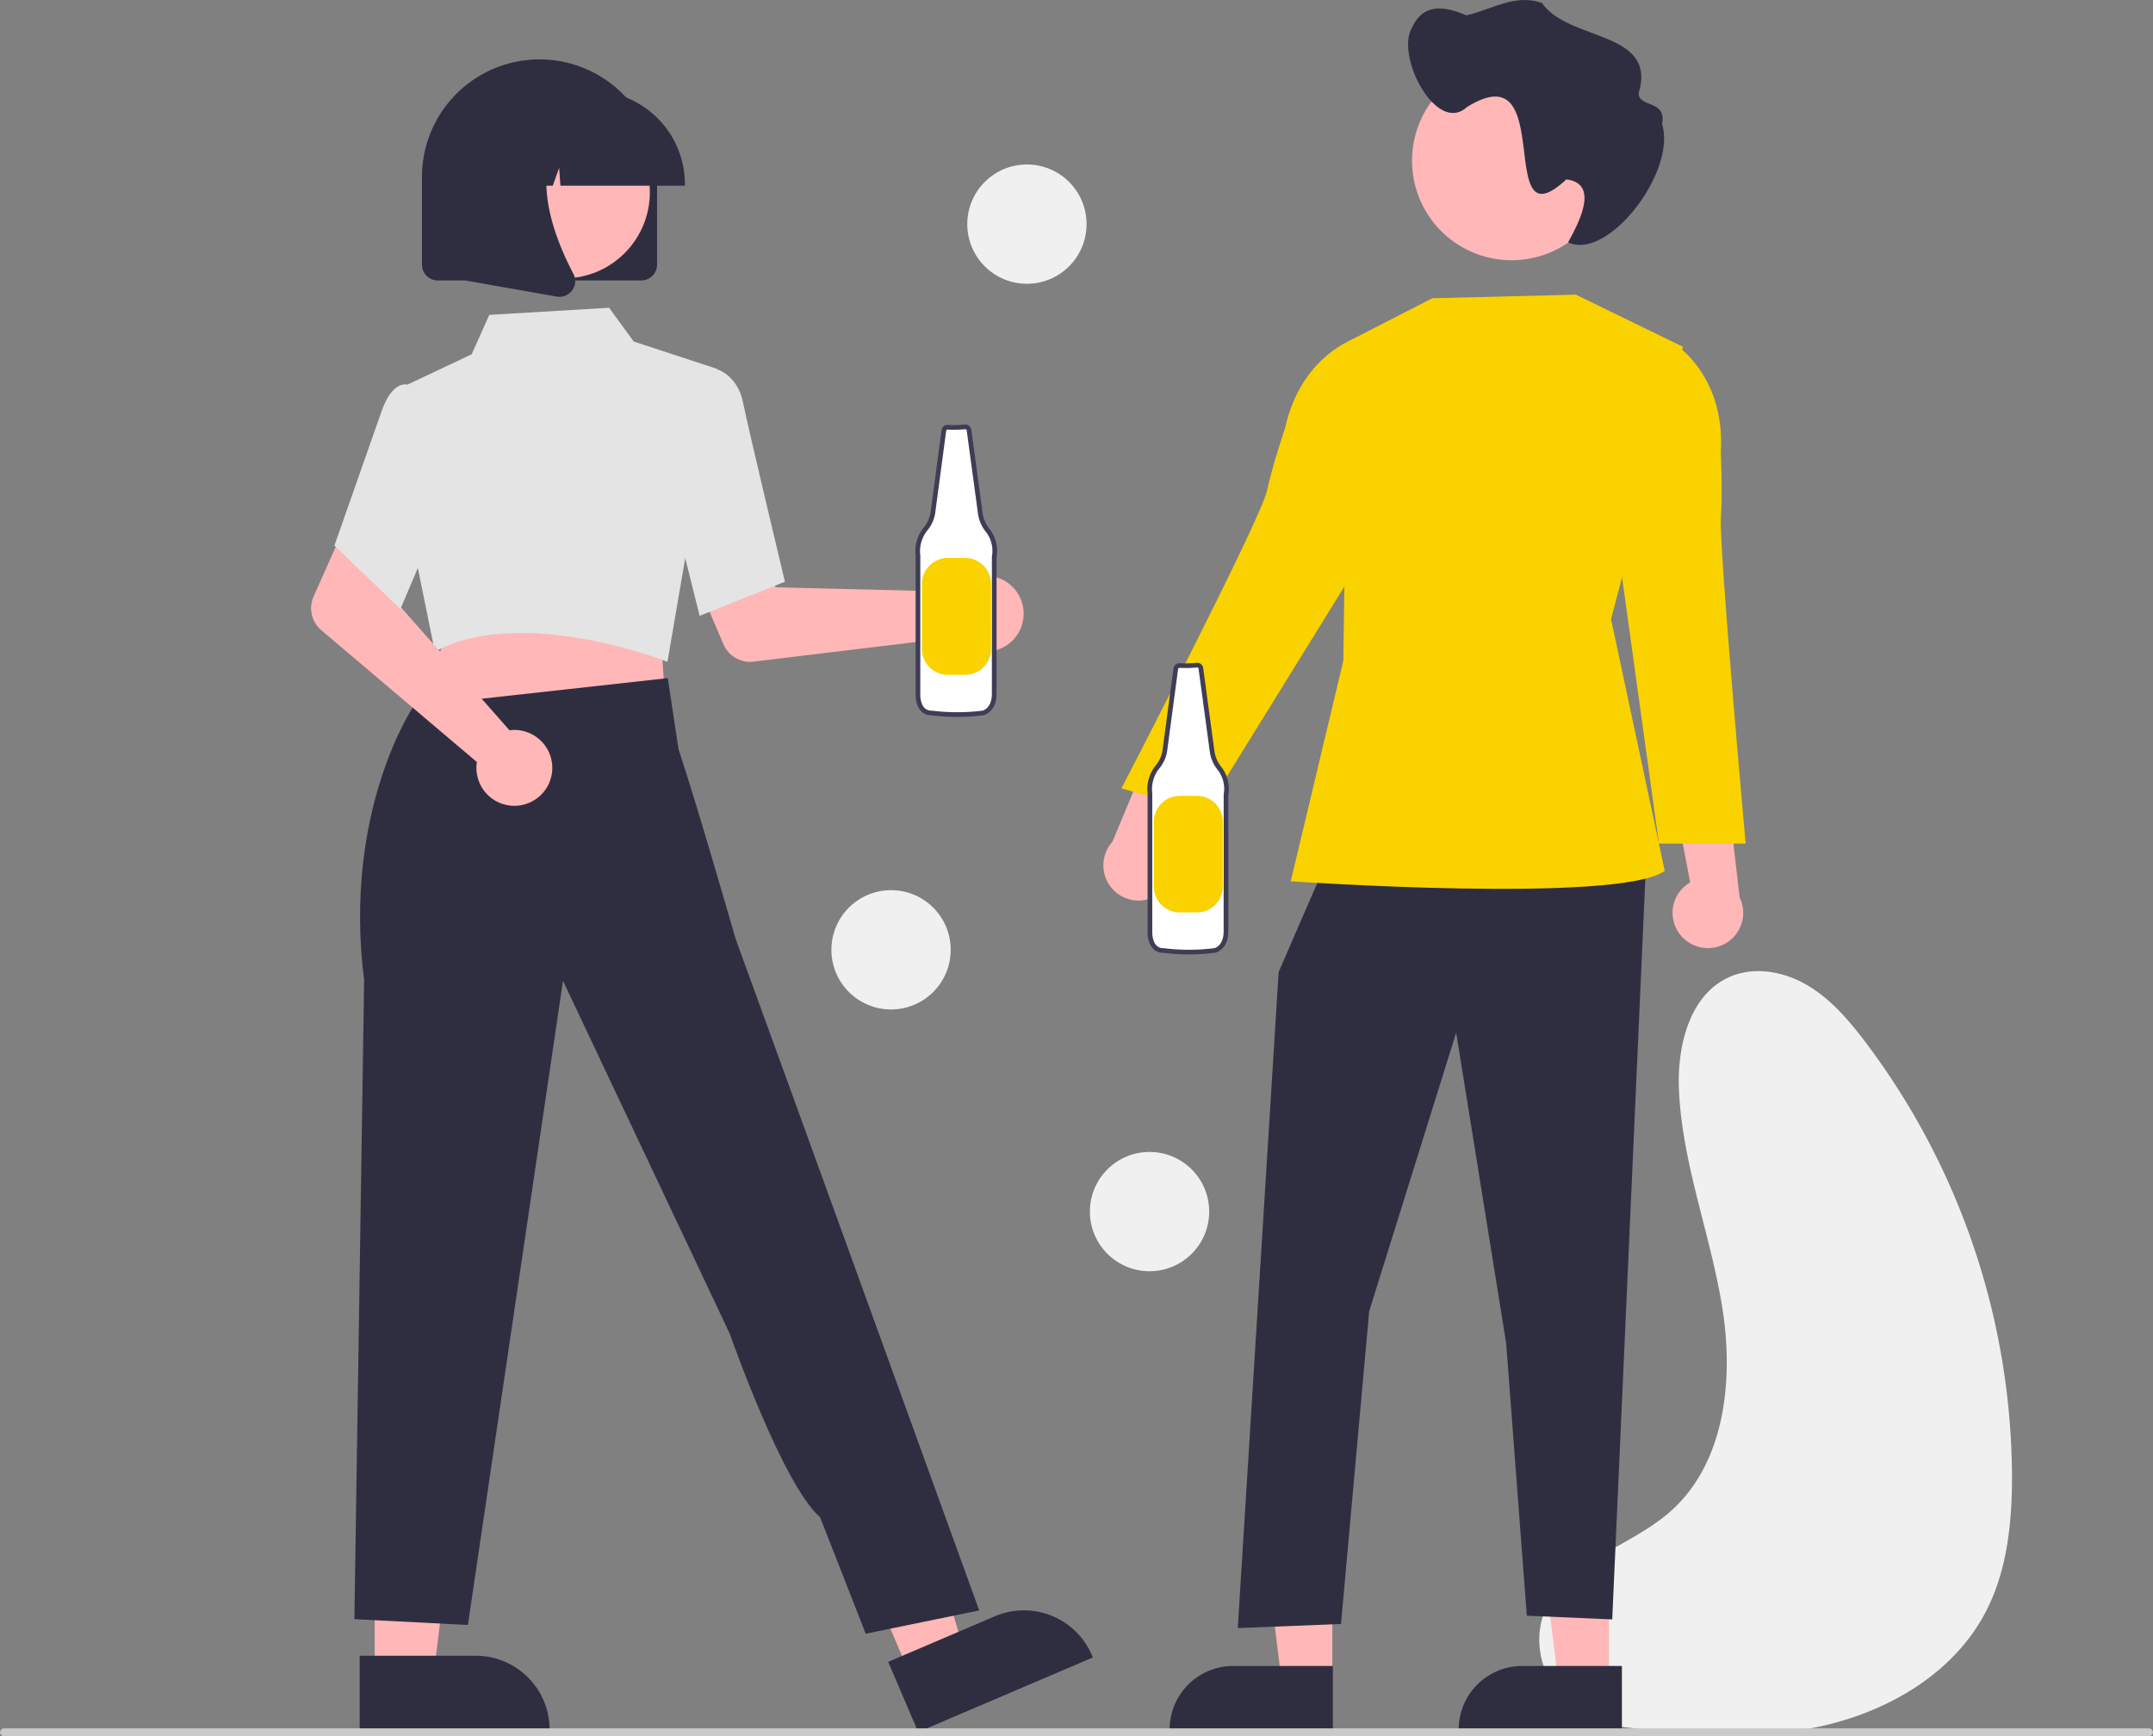 <svg data-name="Layer 1" xmlns="http://www.w3.org/2000/svg" width="649.675" height="523.967" viewBox="0 0 649.675 523.967" xmlns:xlink="http://www.w3.org/1999/xlink"><rect x="0" y="0" width="649.675" height="523.967" fill="#808080" stroke="none"/><path d="M758.686,707.715c-14.317-2.999-23.256-20.921-17.038-34.161,6.787-14.454,25.151-18.638,37.217-29.096,16.817-14.575,19.526-39.864,16.001-61.837S782.858,539.474,781.801,517.245c-.636-13.376,3.079-29.099,15.358-34.441,7.442-3.238,16.321-1.602,23.319,2.509s12.42,10.412,17.339,16.867a219.159,219.159,0,0,1,44.469,131.135c.039,14.184-1.436,28.795-8.038,41.349-10.347,19.674-32.018,31.355-53.918,35.164s-44.346.876-66.379-2.062" transform="translate(-275.162 -188.016)" fill="#f0f0f0"/><path d="M564.452,365.183a11.485,11.485,0,0,0-1.154,1.391l-54.059-1.323-6.307-11.524-18.636,7.245,9.182,21.486a8.723,8.723,0,0,0,9.067,5.232l61.077-7.378a11.446,11.446,0,1,0,.83-15.129Z" transform="translate(-275.162 -188.016)" fill="#ffb7b7"/><polygon points="113.065 505.474 130.84 505.474 139.296 436.913 113.062 436.914 113.065 505.474" fill="#ffb7b7"/><path d="M383.693,687.687l35.006-.001H418.7a22.309,22.309,0,0,1,22.308,22.308v.725l-57.314.002Z" transform="translate(-275.162 -188.016)" fill="#2f2e41"/><polygon points="274.469 505.079 290.815 498.096 271.658 431.724 247.534 442.031 274.469 505.079" fill="#ffb7b7"/><path d="M543.181,689.539l32.191-13.752.001-.001a22.309,22.309,0,0,1,29.278,11.751l.285.667-52.706,22.516Z" transform="translate(-275.162 -188.016)" fill="#2f2e41"/><polygon points="199.464 192.019 200.749 212.848 163.178 216.869 123.864 221.076 135.435 189.448 199.464 192.019" fill="#ffb7b7"/><path d="M475.946,387.509c-.426-.167-42.863-16.675-68.93-3.177l-.641.332-5.2-25.596L398.212,304.039l19.281-9.111,5.309-11.891,36.159-2.14,7.431,10.19,25.299,8.291-15.12,88.377Z" transform="translate(-275.162 -188.016)" fill="#e4e4e4"/><path d="M477.275,337.838l4.473-35.142,10.184-3.1.172.063c.235.086,5.77,2.205,7.285,9.867,1.454,7.355,12.407,53.123,12.517,53.585l.11.458-25.733,10.296Z" transform="translate(-275.162 -188.016)" fill="#e4e4e4"/><path d="M536.392,681.046l34.255-7.027-54.749-151.072L497.16,471.419s-11.884-41.315-17.254-57.304l-3.24-21.453-76.707,8.49s-21.424,31.463-14.916,82.747l-2.944,192.755,34.255,1.757L445.046,484.008,495.403,590.578s15.872,45.477,27.228,55.335Z" transform="translate(-275.162 -188.016)" fill="#2f2e41"/><path d="M430.72,408.307a11.476,11.476,0,0,0-1.805.099l-35.785-40.541,4.163-12.46-17.983-8.74-9.513,21.342a8.723,8.723,0,0,0,2.328,10.207L419.062,417.985a11.446,11.446,0,1,0,11.658-9.678Z" transform="translate(-275.162 -188.016)" fill="#ffb7b7"/><path d="M376.07,352.672l13.99-39.849c1.572-4.697,3.542-7.551,5.856-8.482a3.613,3.613,0,0,1,2.903-.027l6.273,7.925,5.822,24.459L395.986,371.811Z" transform="translate(-275.162 -188.016)" fill="#e4e4e4"/><path d="M468.67,272.651h-61.416a4.77,4.77,0,0,1-4.765-4.765V241.414a35.473,35.473,0,1,1,70.946,0h0V267.886A4.77,4.77,0,0,1,468.67,272.651Z" transform="translate(-275.162 -188.016)" fill="#2f2e41"/><circle cx="170.089" cy="58.011" r="26.008" fill="#ffb7b7"/><path d="M481.827,244.061H444.273l-.385-5.392-1.925,5.392h-5.783l-.763-10.686-3.816,10.686h-11.189v-.529a28.092,28.092,0,0,1,28.06-28.061h5.295a28.092,28.092,0,0,1,28.061,28.061Z" transform="translate(-275.162 -188.016)" fill="#2f2e41"/><path d="M443.966,277.593a4.867,4.867,0,0,1-.843-.074l-27.499-4.852V227.219h30.271l-.749.874c-10.427,12.161-2.571,31.88,3.039,42.551a4.694,4.694,0,0,1-.373,4.984A4.746,4.746,0,0,1,443.966,277.593Z" transform="translate(-275.162 -188.016)" fill="#2f2e41"/><path d="M624.746,457.941a10.584,10.584,0,0,0,1.691-16.14l16.95-33.575-19.414,2.252-13.12,31.538a10.641,10.641,0,0,0,13.893,15.925Z" transform="translate(-275.162 -188.016)" fill="#ffb7b7"/><polygon points="485.521 507.751 470.244 507.75 462.977 448.829 485.523 448.831 485.521 507.751" fill="#ffb7b7"/><path d="M764.578,710.575l-49.255-.002v-.623A19.173,19.173,0,0,1,734.495,690.779h.001l30.084.001Z" transform="translate(-275.162 -188.016)" fill="#2f2e41"/><polygon points="402.038 507.751 386.762 507.75 379.495 448.829 402.041 448.831 402.038 507.751" fill="#ffb7b7"/><path d="M677.358,710.575l-49.255-.002v-.623A19.173,19.173,0,0,1,647.274,690.779h.001l30.084.001Z" transform="translate(-275.162 -188.016)" fill="#2f2e41"/><polygon points="400.786 258.897 385.834 293.343 373.501 491.333 404.65 490.088 413.158 395.705 439.403 311.642 454.49 405.358 460.721 487.595 486.496 488.711 496.767 258.897 400.786 258.897" fill="#2f2e41"/><path d="M750.689,276.939l-43.336,1.084-25.443,13.061-1.396,96.363L664.647,453.978s99.145,6.824,112.851-3.144L761.3,374.827l21.725-82.141Z" transform="translate(-275.162 -188.016)" fill="#fad200"/><path d="M688.603,292.682l-4.034-2.724s-16.713,5.009-21.653,27.295c0,0-3.78,11.181-5.439,18.868-1.902,8.817-43.912,89.807-43.912,89.807l25.151,7.215,46.112-74.572Z" transform="translate(-275.162 -188.016)" fill="#fad200"/><path d="M782.346,470.298a10.584,10.584,0,0,1,2.826-15.981l-7.034-36.947,18.041,7.518,3.914,33.933a10.641,10.641,0,0,1-17.746,11.477Z" transform="translate(-275.162 -188.016)" fill="#ffb7b7"/><path d="M776.505,293.837l4.629-1.506s14.684,9.424,13.287,32.208c0,0,.55,11.79.025,19.636-.603,9,7.476,98.434,7.476,98.434h-26.166l-11.214-80.99Z" transform="translate(-275.162 -188.016)" fill="#fad200"/><path d="M761.327,236.511a30.041,30.041,0,1,1-30.041-30.041h0a29.966,29.966,0,0,1,30.041,29.891Q761.328,236.436,761.327,236.511Z" transform="translate(-275.162 -188.016)" fill="#ffb7b7"/><path d="M701.345,196.16c3.519-7.567,10.329-6.071,16.285-3.506,7.542-1.673,14.716-6.682,22.842-3.72,8.005,11.643,34.881,8.217,29.163,27.172-.007,4.542,8.546,1.898,7.053,9.337,4.531,14.316-16.356,41.427-28.347,35.718,2.966-5.435,9.74-17.78-.535-19.004-22.103,20.566-2.28-39.162-30.052-21.792C708.559,228.779,695.971,204.578,701.345,196.16Z" transform="translate(-275.162 -188.016)" fill="#2f2e41"/><path d="M636.332,388.742a33.417,33.417,0,0,1-5.146.12,1.122,1.122,0,0,0-1.235.974l-3.282,24.621a9.995,9.995,0,0,1-2.118,4.878,10.631,10.631,0,0,0-2.393,8.125v41.823s-.212,5.576,4.073,5.576a61.941,61.941,0,0,0,15.445,0s3.431-.649,3.431-5.795v-41.181a10.073,10.073,0,0,0-2.118-8.188,10.249,10.249,0,0,1-2.054-4.849l-3.409-25.136A1.122,1.122,0,0,0,636.332,388.742Z" transform="translate(-275.162 -188.016)" fill="#fff"/><path d="M633.939,476.047a62.509,62.509,0,0,1-7.753-.482,4.169,4.169,0,0,1-3.091-1.265c-1.744-1.811-1.647-4.913-1.642-5.044l-0-41.753a11.374,11.374,0,0,1,2.557-8.62,9.284,9.284,0,0,0,1.96-4.524l3.282-24.616a1.838,1.838,0,0,1,2.012-1.582,32.572,32.572,0,0,0,4.999-.121l.02-.002a1.828,1.828,0,0,1,1.943,1.575l3.41,25.138a9.553,9.553,0,0,0,1.912,4.511,10.751,10.751,0,0,1,2.266,8.684v41.118c0,5.665-3.965,6.481-4.005,6.489A62.98,62.98,0,0,1,633.939,476.047Zm-2.848-86.483a.423.423,0,0,0-.439.361l-3.283,24.625a10.708,10.708,0,0,1-2.268,5.228,9.965,9.965,0,0,0-2.242,7.594l.005.087v41.823c-.001.052-.076,2.667,1.251,4.041a2.784,2.784,0,0,0,2.116.83l.088.006a61.306,61.306,0,0,0,15.268,0c.067-.017,2.813-.643,2.813-5.095l.011-41.307a9.352,9.352,0,0,0-1.969-7.614,10.984,10.984,0,0,1-2.207-5.198L636.826,389.803a.419.419,0,0,0-.435-.358,34.276,34.276,0,0,1-5.242.121A.555.555,0,0,0,631.091,389.563Z" transform="translate(-275.162 -188.016)" fill="#3f3d56"/><path d="M631.151,428.207h5.202a7.8,7.8,0,0,1,7.8,7.8v19.574a7.8,7.8,0,0,1-7.8,7.8h-5.202a7.8,7.8,0,0,1-7.8-7.8v-19.574a7.8,7.8,0,0,1,7.8-7.8Z" transform="translate(-275.162 -188.016)" fill="#fad200"/><path d="M566.371,316.835a33.504,33.504,0,0,1-5.159.12,1.125,1.125,0,0,0-1.239.977l-3.291,24.685a10.021,10.021,0,0,1-2.123,4.89,10.658,10.658,0,0,0-2.399,8.146v41.932s-.212,5.591,4.084,5.591a62.103,62.103,0,0,0,15.485,0s3.44-.651,3.44-5.81V356.078a10.099,10.099,0,0,0-2.123-8.21,10.276,10.276,0,0,1-2.059-4.862l-3.418-25.202A1.125,1.125,0,0,0,566.371,316.835Z" transform="translate(-275.162 -188.016)" fill="#fff"/><path d="M563.971,404.368a62.672,62.672,0,0,1-7.773-.483,4.18,4.18,0,0,1-3.099-1.269c-1.748-1.816-1.651-4.925-1.646-5.057l-0-41.862a11.404,11.404,0,0,1,2.564-8.643,9.308,9.308,0,0,0,1.965-4.536l3.29-24.68a1.843,1.843,0,0,1,2.017-1.586,32.658,32.658,0,0,0,5.012-.121l.02-.002a1.833,1.833,0,0,1,1.948,1.579l3.419,25.203A9.578,9.578,0,0,0,573.604,347.434a10.779,10.779,0,0,1,2.272,8.707v41.225c0,5.68-3.975,6.498-4.016,6.506A63.143,63.143,0,0,1,563.971,404.368ZM561.116,317.659a.424.424,0,0,0-.44.362l-3.292,24.69a10.736,10.736,0,0,1-2.274,5.241,9.991,9.991,0,0,0-2.248,7.614l.005.087v41.932c-.001.052-.077,2.674,1.254,4.052a2.791,2.791,0,0,0,2.122.832l.088.006a61.466,61.466,0,0,0,15.308,0c.067-.017,2.82-.644,2.82-5.108l.011-41.415a9.376,9.376,0,0,0-1.974-7.634,11.012,11.012,0,0,1-2.212-5.211l-3.419-25.206a.42.42,0,0,0-.436-.359,34.365,34.365,0,0,1-5.256.122A.558.558,0,0,0,561.116,317.659Z" transform="translate(-275.162 -188.016)" fill="#3f3d56"/><path d="M561.177,356.404h5.216a7.82,7.82,0,0,1,7.82,7.82v19.625a7.82,7.82,0,0,1-7.82,7.82h-5.216a7.82,7.82,0,0,1-7.82-7.82v-19.625a7.82,7.82,0,0,1,7.82-7.82Z" transform="translate(-275.162 -188.016)" fill="#fad200"/><circle cx="309.878" cy="67.638" r="18" fill="#f0f0f0"/><circle cx="268.878" cy="286.638" r="18" fill="#f0f0f0"/><circle cx="346.878" cy="365.638" r="18" fill="#f0f0f0"/><path d="M923.647,711.984H276.353a1.191,1.191,0,0,1,0-2.381H923.647a1.191,1.191,0,0,1,0,2.381Z" transform="translate(-275.162 -188.016)" fill="#cacaca"/></svg>